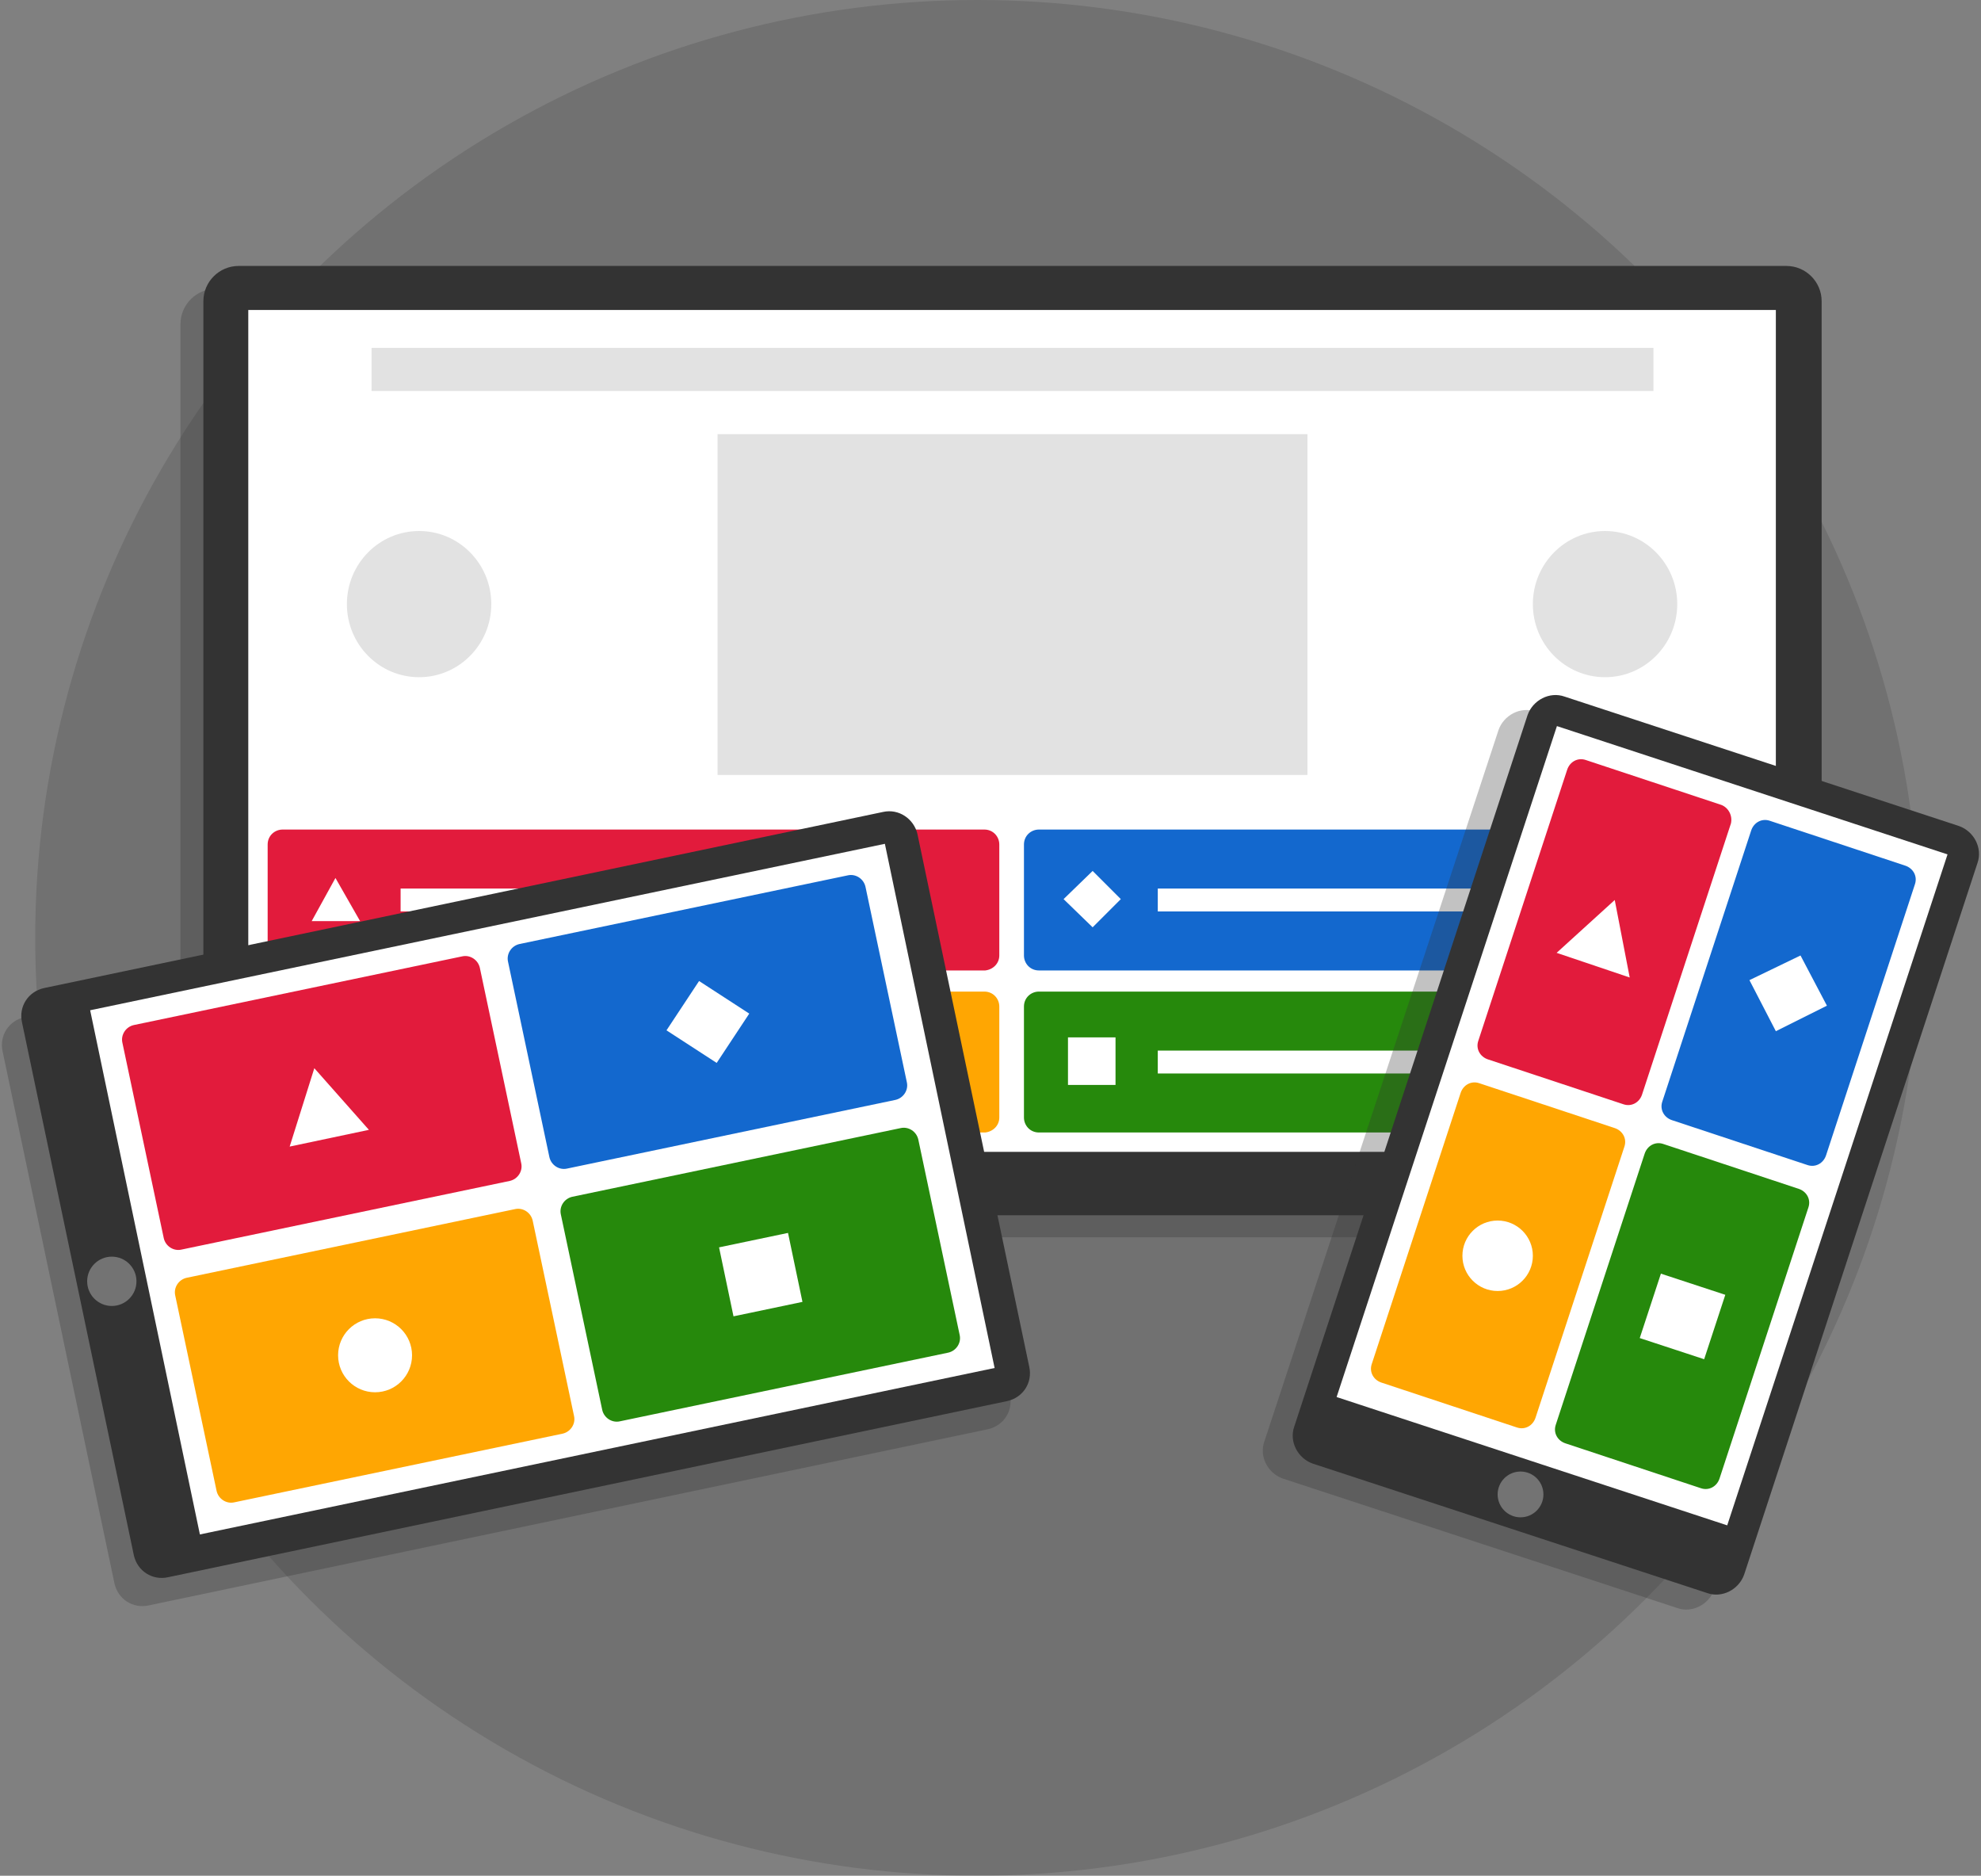 <?xml version="1.0" encoding="utf-8"?>
<!-- Generator: Adobe Illustrator 23.0.1, SVG Export Plug-In . SVG Version: 6.00 Build 0)  -->
<svg width="225px" height="213px" viewBox="0 0 225 213" version="1.1" xmlns="http://www.w3.org/2000/svg" xmlns:xlink="http://www.w3.org/1999/xlink">
	 <rect x="0" y="0" width="225" height="213" fill="#808080" stroke="none"/>
	 viewBox="0 0 225 213" style="enable-background:new 0 0 225 213;" xml:space="preserve">
<style type="text/css">
	.st0{opacity:0.3;fill-rule:evenodd;clip-rule:evenodd;fill-opacity:0.4;enable-background:new    ;}
	.st1{opacity:0.3;fill:#333333;}
	.st2{fill:#333333;}
	.st3{fill:#FFFFFF;}
	.st4{fill:#E2E2E2;}
	.st5{fill:#E21B3C;}
	.st6{fill-rule:evenodd;clip-rule:evenodd;fill:#FFFFFF;}
	.st7{fill:#FFA602;}
	.st8{fill:#26890C;}
	.st9{fill:#1368CE;}
	.st10{fill:#737373;}
</style>
<title>Illustration</title>
<desc>Created with Sketch.</desc>
<g>
	<g id="Symbols">
		<g id="Homepage-hero---purple" transform="translate(-80, -48)">
			<g id="Content" transform="translate(80, 48)">
				<g id="Illustration">
					<ellipse id="Circle" class="st0" cx="111" cy="106.5" rx="107" ry="106.5"/>
				</g>
			</g>
		</g>
	</g>
	<g>
		<g>
			<path class="st1" d="M200.3,140.5H24.5c-2.2,0-4-1.8-4-4V36.8c0-2.2,1.8-4,4-4h175.8c2.2,0,4,1.8,4,4v99.8
				C204.3,138.8,202.5,140.5,200.3,140.5z"/>
			<g>
				<g>
					<g>
						<path class="st2" d="M202.9,138H27.1c-2.2,0-4-1.8-4-4V34.2c0-2.2,1.8-4,4-4h175.8c2.2,0,4,1.8,4,4V134
							C206.9,136.2,205.1,138,202.9,138z"/>
						<rect x="28.2" y="35.2" class="st3" width="173.5" height="95.6"/>
					</g>
					<rect x="42.2" y="39.5" class="st4" width="145.6" height="4.9"/>
					<rect x="81.5" y="49.3" class="st4" width="67" height="38.7"/>
					<g>
						<ellipse class="st4" cx="47.6" cy="68.6" rx="8.2" ry="8.3"/>
						<ellipse class="st4" cx="182.3" cy="68.6" rx="8.2" ry="8.3"/>
					</g>
				</g>
				<g>
					<g>
						<g>
							<g>
								<path class="st5" d="M113.5,108.5V95.9c0-0.9-0.7-1.7-1.7-1.7H32.1c-0.9,0-1.7,0.7-1.7,1.7v12.6c0,0.9,0.7,1.7,1.7,1.7h79.8
									C112.8,110.1,113.5,109.4,113.5,108.5z"/>
							</g>
						</g>
						<polygon class="st6" points="35.4,104.6 38.1,99.7 40.9,104.6 						"/>
					</g>
					<rect x="45.5" y="100.9" class="st6" width="58.8" height="2.6"/>
				</g>
				<g>
					<g>
						<g>
							<g>
								<path class="st7" d="M113.5,126.9v-12.6c0-0.9-0.7-1.7-1.7-1.7H32.1c-0.9,0-1.7,0.7-1.7,1.7v12.6c0,0.9,0.7,1.7,1.7,1.7
									h79.8C112.8,128.5,113.5,127.8,113.5,126.9z"/>
							</g>
						</g>
						<ellipse class="st6" cx="38.1" cy="120.5" rx="2.8" ry="2.8"/>
					</g>
					<rect x="45.5" y="119.3" class="st6" width="52" height="2.6"/>
				</g>
				<g>
					<g>
						<g>
							<g>
								<path class="st8" d="M199.5,126.9v-12.6c0-0.9-0.7-1.7-1.7-1.7h-79.8c-0.9,0-1.7,0.7-1.7,1.7v12.6c0,0.9,0.7,1.7,1.7,1.7
									h79.8C198.7,128.5,199.5,127.8,199.5,126.9z"/>
							</g>
						</g>
						<rect x="121.3" y="117.8" class="st6" width="5.4" height="5.4"/>
					</g>
					<rect x="131.5" y="119.3" class="st6" width="58.6" height="2.6"/>
				</g>
				<g>
					<g>
						<g>
							<g>
								<path class="st9" d="M199.5,108.5V95.9c0-0.9-0.7-1.7-1.7-1.7h-79.8c-0.9,0-1.7,0.7-1.7,1.7v12.6c0,0.9,0.7,1.7,1.7,1.7
									h79.8C198.7,110.1,199.5,109.4,199.5,108.5z"/>
							</g>
						</g>
						<polygon class="st6" points="124.1,98.9 127.3,102.1 124.1,105.3 120.8,102.1 						"/>
					</g>
					<rect x="131.5" y="100.9" class="st6" width="42" height="2.6"/>
				</g>
			</g>
		</g>
		<g>
			<g>
				<path class="st1" d="M98.1,95.5l-95.3,20c-1.8,0.4-2.9,2.1-2.5,3.9L13,179.8c0.4,1.8,2.1,2.9,3.9,2.5l95.3-20
					c1.8-0.4,2.9-2.1,2.5-3.9L102,98C101.7,96.2,99.9,95.1,98.1,95.5z"/>
				<g>
					<g>
						<g>
							<g>
								<path class="st2" d="M100.3,92.2L5,112.2c-1.8,0.4-2.9,2.1-2.5,3.9l12.7,60.5c0.4,1.8,2.1,2.9,3.9,2.5l95.3-20
									c1.8-0.4,2.9-2.1,2.5-3.9l-12.7-60.5C103.8,93,102.1,91.8,100.3,92.2z"/>
								
									<rect x="15.5" y="104.6" transform="matrix(0.979 -0.205 0.205 0.979 -26.378 15.495)" class="st3" width="92.2" height="60.8"/>
							</g>
						</g>
						<circle class="st10" cx="12.7" cy="145.5" r="2.8"/>
					</g>
					<g>
						<g>
							<g>
								<path class="st5" d="M59.2,132.1l-4.7-22.2c-0.2-0.9-1.1-1.5-2-1.3l-37.3,7.8c-0.9,0.2-1.5,1.1-1.3,2l4.7,22.2
									c0.2,0.9,1.1,1.5,2,1.3l37.3-7.8C58.8,133.9,59.4,133,59.2,132.1z"/>
							</g>
						</g>
						<polygon class="st6" points="32.9,130.2 35.7,121.3 41.9,128.3 						"/>
					</g>
					<g>
						<g>
							<g>
								<path class="st9" d="M103,122.9l-4.7-22.2c-0.2-0.9-1.1-1.5-2-1.3l-37.3,7.8c-0.9,0.2-1.5,1.1-1.3,2l4.7,22.2
									c0.2,0.9,1.1,1.5,2,1.3l37.3-7.8C102.6,124.7,103.2,123.8,103,122.9z"/>
							</g>
						</g>
						<polygon class="st6" points="79.4,111.4 85.1,115.1 81.4,120.7 75.7,117 						"/>
					</g>
					<g>
						<g>
							<g>
								<path class="st7" d="M65.2,160.8l-4.7-22.2c-0.2-0.9-1.1-1.5-2-1.3l-37.3,7.8c-0.9,0.2-1.5,1.1-1.3,2l4.7,22.2
									c0.2,0.9,1.1,1.5,2,1.3l37.3-7.8C64.8,162.6,65.4,161.7,65.2,160.8z"/>
							</g>
						</g>
						<circle class="st6" cx="42.6" cy="153.9" r="4.2"/>
					</g>
					<g>
						<g>
							<g>
								<path class="st8" d="M109,151.6l-4.7-22.2c-0.2-0.9-1.1-1.5-2-1.3l-37.3,7.8c-0.9,0.2-1.5,1.1-1.3,2l4.7,22.2
									c0.2,0.9,1.1,1.5,2,1.3l37.3-7.8C108.6,153.4,109.2,152.5,109,151.6z"/>
							</g>
						</g>
						<rect x="82.4" y="140.7" transform="matrix(0.979 -0.205 0.205 0.979 -27.843 20.791)" class="st6" width="8" height="8"/>
					</g>
				</g>
			</g>
			<g>
				<path class="st1" d="M219.2,95.5l-44.8-14.7c-1.7-0.6-3.6,0.4-4.2,2.1l-26.6,80.8c-0.6,1.7,0.4,3.6,2.1,4.2l44.8,14.7
					c1.7,0.6,3.6-0.4,4.2-2.1l26.6-80.8C221.8,98,220.9,96.1,219.2,95.5z"/>
				<g>
					<g>
						<path class="st2" d="M222.5,93.8l-44.8-14.7c-1.7-0.6-3.6,0.4-4.2,2.1L147,162c-0.6,1.7,0.4,3.6,2.1,4.2l44.8,14.7
							c1.7,0.6,3.6-0.4,4.2-2.1L224.6,98C225.2,96.3,224.2,94.4,222.5,93.8z"/>
						
							<rect x="163.1" y="87.8" transform="matrix(0.95 0.312 -0.312 0.95 49.282 -51.846)" class="st3" width="46.7" height="80.2"/>
						<circle class="st10" cx="172.7" cy="169.7" r="2.6"/>
					</g>
					<g>
						<g>
							<path class="st8" d="M204.3,135l-15.4-5.1c-0.9-0.3-1.8,0.2-2.1,1.1l-10.1,30.8c-0.3,0.9,0.2,1.8,1.1,2.1l15.4,5.1
								c0.9,0.3,1.8-0.2,2.1-1.1l10.1-30.8C205.7,136.2,205.2,135.3,204.3,135z"/>
						</g>
						
							<rect x="187.2" y="145.7" transform="matrix(0.95 0.312 -0.312 0.95 56.262 -52.191)" class="st6" width="7.7" height="7.7"/>
					</g>
					<g>
						<g>
							<path class="st7" d="M183.4,128.1L168,123c-0.9-0.3-1.8,0.2-2.1,1.1l-10.1,30.8c-0.3,0.9,0.2,1.8,1.1,2.1l15.4,5.1
								c0.9,0.3,1.8-0.2,2.1-1.1l10.1-30.8C184.8,129.3,184.3,128.4,183.4,128.1z"/>
						</g>
						<circle class="st6" cx="170.1" cy="142.6" r="4"/>
					</g>
					<g>
						<g>
							<path class="st9" d="M216.4,98.3L201,93.2c-0.9-0.3-1.8,0.2-2.1,1.1l-10.1,30.8c-0.3,0.9,0.2,1.8,1.1,2.1l15.4,5.1
								c0.9,0.3,1.8-0.2,2.1-1.1l10.1-30.8C217.8,99.5,217.3,98.6,216.4,98.3z"/>
						</g>
						<polygon class="st6" points="204.5,108.5 207.5,114.2 201.7,117.1 198.7,111.3 						"/>
					</g>
					<g>
						<g>
							<path class="st5" d="M195.5,91.4l-15.4-5.1c-0.9-0.3-1.8,0.2-2.1,1.1l-10.1,30.8c-0.3,0.9,0.2,1.8,1.1,2.1l15.4,5.1
								c0.9,0.3,1.8-0.2,2.1-1.1l10.1-30.8C196.8,92.6,196.3,91.7,195.5,91.4z"/>
						</g>
						<polygon class="st6" points="176.8,108.2 183.4,102.2 185.1,111 						"/>
					</g>
				</g>
			</g>
		</g>
	</g>
</g>
</svg>
